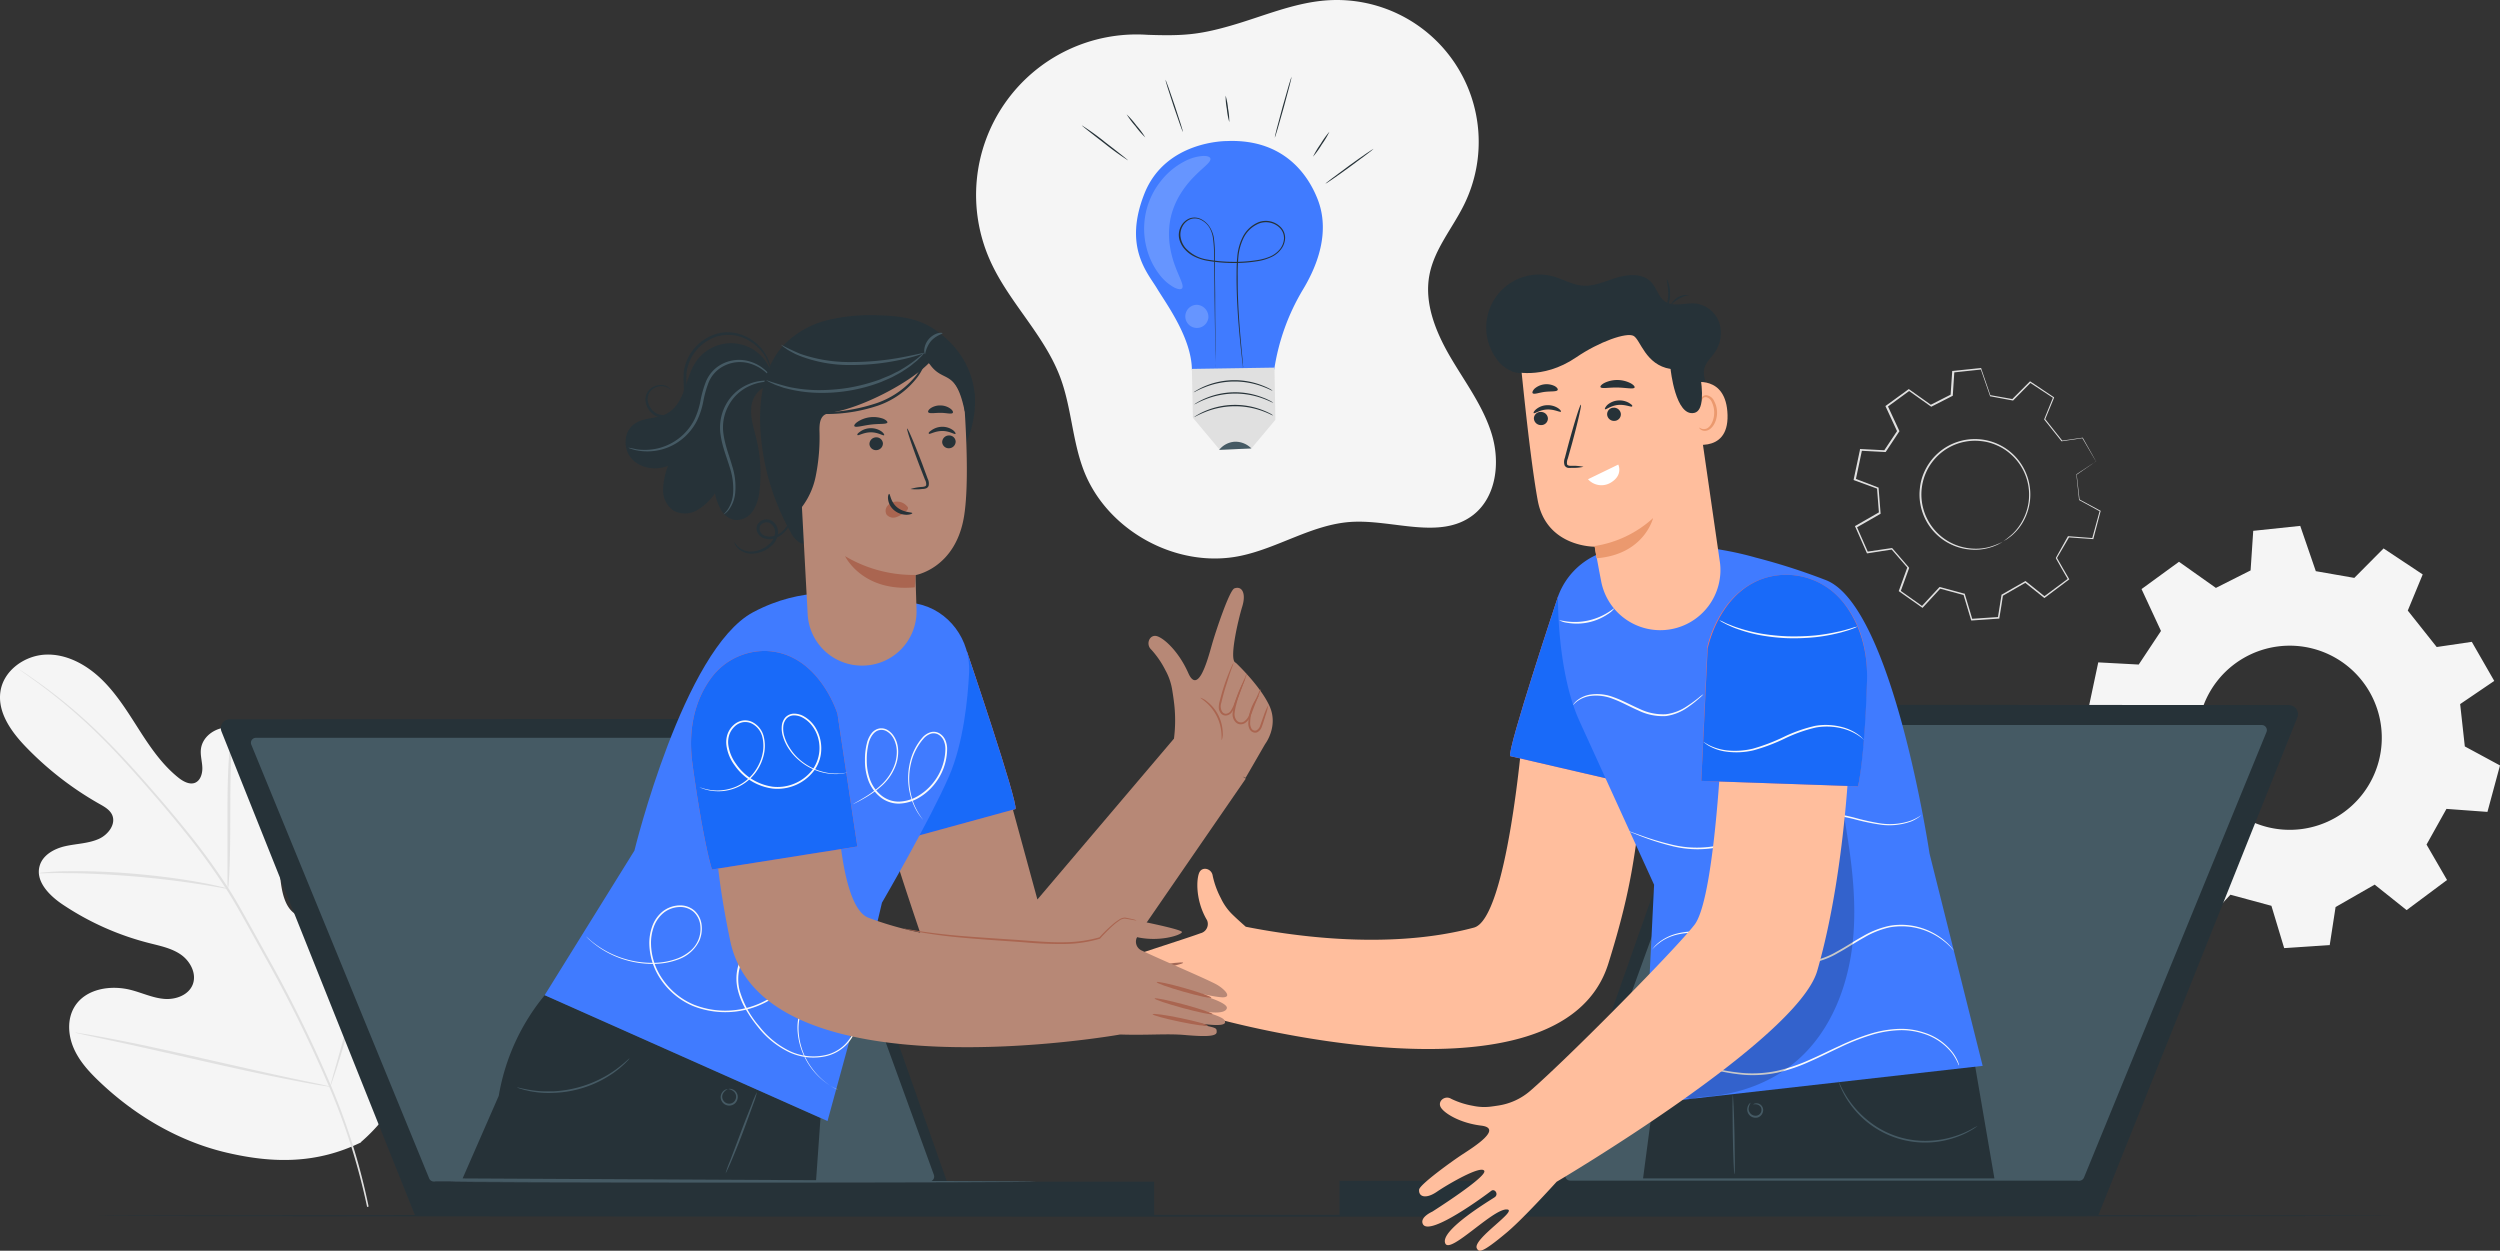 <svg id="Layer_1" data-name="Layer 1" xmlns="http://www.w3.org/2000/svg" viewBox="0 0 691.56 345.98"><rect x="0" y="0" width="691.56" height="345.98" fill="#333333" stroke="none"/><defs><style>.cls-1{fill:#f5f5f5;}.cls-2{fill:#e0e0e0;}.cls-3{fill:none;}.cls-4{fill:#263238;}.cls-5{fill:#455a64;}.cls-6{fill:#ffbe9d;}.cls-7{fill:#a36957;}.cls-8{fill:#ff725e;}.cls-9{fill:#196af9;}.cls-10{fill:#407bff;}.cls-11{fill:#fafafa;}.cls-12{opacity:0.2;}.cls-13{fill:#fff;}.cls-14{fill:#eb996e;}.cls-15{fill:#b78876;}.cls-16{fill:#aa6550;}</style></defs><title>discussing_two_peoples</title><g id="freepik--background-complete--inject-71"><path class="cls-1" d="M723,253.73l-6.21-10.81-9.71,1.43-8-10.08,4.13-10-10.83-7.19-8.09,8.15-10.65-1.86-4.31-12.53-13,1.37-.73,10.95L646,228l-10.21-7.23-10.36,7.55,5.38,11.59-6.16,9.29-11.19-.6-2.93,13.81,10.65,4.1.92,11.6-11,6.35,5.28,12,11.43-1.78,7.57,8.74-4,10.9,10.47,7.39,8.17-8.84,11.34,3.07,3.53,11.7,12.6-.85,1.62-10.51,10.81-6.2,8.84,7.05,11.18-8.33-5.67-9.8,5.51-9.87,11.34.83,3.47-12.85-9.73-5.26-1.29-11.71Zm-43.9,37.81a25.47,25.47,0,1,1,9.41-34.77A25.47,25.47,0,0,1,679.1,291.54Z" transform="translate(-33.03 -65.37)"/><path class="cls-1" d="M132.85,381.32c19.16-16.56,21.08-43.81,17.78-67.8-.55-4-.55-8.28-2.82-11.61s-7-5.27-10.41-3.21c-2.84,1.71-3.78,5.32-5.15,8.36a23.63,23.63,0,0,1-8.49,10c-2.43,1.59-5.51,2.73-8.18,1.6-3.66-1.56-4.56-6.3-5-10.3L108.47,286c-.39-4-.8-8.07-2.43-11.74s-4.75-6.9-8.66-7.57-8.38,2-8.78,6c-.17,1.67.34,3.32.4,5s-.52,3.59-2,4.21-3.26-.33-4.58-1.38c-4.54-3.61-7.87-8.52-11-13.42S65.19,257.18,61,253.16s-9.73-7-15.49-6.7S34,250.89,33.15,256.66s3,11.15,7.05,15.34a89.4,89.4,0,0,0,20.4,15.79c1.35.76,2.81,1.59,3.45,3,1.14,2.57-1.11,5.48-3.65,6.63-2.88,1.29-6.14,1.32-9.22,2s-6.31,2.41-7.18,5.47c-1.22,4.26,2.64,8.18,6.29,10.64a77,77,0,0,0,24,10.72c3,.77,6.24,1.4,8.82,3.22s4.38,5.26,3.24,8.22-4.72,4.25-7.86,4-6.06-1.64-9.11-2.44c-5.71-1.51-12.76-.4-15.79,4.71-2,3.36-1.74,7.72-.19,11.32s4.25,6.56,7.08,9.25c9.86,9.42,22,16.57,35.18,19.67s25.12,3.08,37.3-2.85" transform="translate(-33.03 -65.37)"/><path class="cls-2" d="M135,399.13a175.65,175.65,0,0,0-9.92-32.26,359.45,359.45,0,0,0-18.19-37.08l-5.27-9.47c-1.73-3.11-3.45-6.19-5.32-9.1a180.84,180.84,0,0,0-11.7-16.09c-4-4.94-7.92-9.49-11.64-13.71S65.67,273.34,62.29,270a144,144,0,0,0-17.16-14.8c-2.16-1.57-3.87-2.74-5-3.52-.56-.37-1-.66-1.34-.87a2.69,2.69,0,0,0-.46-.28,2.72,2.72,0,0,0,.42.34l1.3.93c1.14.82,2.82,2,5,3.64a152.37,152.37,0,0,1,17,14.9c3.35,3.39,6.88,7.27,10.58,11.49s7.62,8.79,11.57,13.73a183,183,0,0,1,11.62,16.06c1.85,2.89,3.56,5.95,5.3,9.06s3.48,6.28,5.26,9.47a368.68,368.68,0,0,1,18.2,37,179.28,179.28,0,0,1,10,32.1" transform="translate(-33.03 -65.37)"/><path class="cls-2" d="M96.08,311.22a7.91,7.91,0,0,0,.22-1.75c.1-1.12.18-2.76.26-4.78.15-4,.17-9.61.18-15.77s.1-11.72.32-15.74c.1-2,.2-3.64.28-4.77a7.32,7.32,0,0,0,0-1.75,8.43,8.43,0,0,0-.33,1.72c-.17,1.12-.35,2.75-.51,4.76-.36,4-.54,9.62-.54,15.78v20.54A8.64,8.64,0,0,0,96.08,311.22Z" transform="translate(-33.03 -65.37)"/><path class="cls-2" d="M43.72,306.91a10.33,10.33,0,0,0,2.08,0c1.33,0,3.25-.06,5.63,0,4.76,0,11.33.29,18.57.89s13.76,1.46,18.46,2.2c2.36.36,4.26.69,5.57.92a12.36,12.36,0,0,0,2,.29,9.93,9.93,0,0,0-2-.57c-1.3-.32-3.19-.74-5.54-1.16-4.7-.88-11.23-1.8-18.49-2.42a183.8,183.8,0,0,0-18.63-.68c-2.39,0-4.32.16-5.65.27A12.31,12.31,0,0,0,43.72,306.91Z" transform="translate(-33.03 -65.37)"/><path class="cls-2" d="M124.35,366a3.23,3.23,0,0,0,.29-.66c.18-.53.41-1.17.68-1.95.59-1.7,1.38-4.17,2.31-7.24,1.88-6.14,4.19-14.71,6.62-24.19s4.67-18.06,6.41-24.23c.86-3,1.56-5.47,2.08-7.3.23-.8.41-1.46.56-2a2.19,2.19,0,0,0,.14-.71,3.27,3.27,0,0,0-.28.67c-.19.53-.42,1.17-.69,1.95-.59,1.69-1.38,4.17-2.31,7.24-1.87,6.14-4.19,14.7-6.62,24.19s-4.67,18.06-6.41,24.23c-.85,3-1.56,5.47-2.08,7.3l-.55,2A2.82,2.82,0,0,0,124.35,366Z" transform="translate(-33.03 -65.37)"/><path class="cls-2" d="M53.82,351a2.18,2.18,0,0,0,.7.21l2.06.46,7.55,1.62c6.38,1.36,15.17,3.35,24.87,5.56s18.53,4.11,24.94,5.34c3.2.62,5.8,1.1,7.6,1.39l2.08.32a3,3,0,0,0,.73.06,3,3,0,0,0-.71-.21l-2-.46L114,363.71c-6.38-1.37-15.17-3.35-24.88-5.56S70.64,354,64.23,352.8c-3.2-.62-5.8-1.09-7.6-1.38l-2.08-.33A3,3,0,0,0,53.82,351Z" transform="translate(-33.03 -65.37)"/><path class="cls-3" d="M613,192.82l-3.69-6.42-5.78.85-4.77-6,2.46-6L594.79,171,590,175.86l-6.33-1.11-2.56-7.44-7.7.81-.44,6.51-5.73,2.92-6.07-4.3L555,177.73l3.2,6.9-3.66,5.52-6.66-.36L546.13,198l6.34,2.44.54,6.9-6.56,3.77,3.14,7.12,6.79-1.06,4.5,5.2-2.35,6.48,6.23,4.39,4.85-5.25,6.75,1.82,2.09,7,7.49-.51,1-6.25,6.42-3.68,5.26,4.19,6.65-5-3.36-5.86,3.27-5.86,6.74.49L614,206.7l-5.79-3.13-.77-7ZM586.9,215.3a15.14,15.14,0,1,1,5.59-20.67,15.15,15.15,0,0,1-5.59,20.67Z" transform="translate(-33.03 -65.37)"/><path class="cls-2" d="M586.91,215.3a25.86,25.86,0,0,0,2.9-2.32,14.39,14.39,0,0,0,2.61-3.45A14.93,14.93,0,0,0,589,190.8a13.86,13.86,0,0,0-3.64-2.26,14,14,0,0,0-4.31-1.15,14.83,14.83,0,0,0-15.26,8.76,15,15,0,0,0,13.37,21,14.2,14.2,0,0,0,4.3-.51,23.92,23.92,0,0,0,3.47-1.34,1,1,0,0,1-.2.14l-.64.35a6,6,0,0,1-1.06.5,10.05,10.05,0,0,1-1.51.54,14,14,0,0,1-4.36.61,15.26,15.26,0,0,1-14.91-12.62,14.57,14.57,0,0,1-.13-4.42,14.33,14.33,0,0,1,1.2-4.45,15.33,15.33,0,1,1,27.38,13.72,13.81,13.81,0,0,1-2.73,3.45,9.11,9.11,0,0,1-1.23,1,5.58,5.58,0,0,1-1,.66l-.62.37C587,215.27,586.92,215.31,586.91,215.3Z" transform="translate(-33.03 -65.37)"/><path class="cls-2" d="M613,192.82l-.34.25-1,.73-4.17,2.88v-.08c.22,1.89.49,4.23.8,7l-.06-.09,5.8,3.12h.09v.1c-.61,2.3-1.3,4.88-2,7.64v.13H612l-6.74-.48.16-.09L602,219.8v-.18c1,1.81,2.19,3.8,3.37,5.85l.09.15-.14.1-6.64,5-.12.09-.13-.1-5.26-4.19h.24l-6.42,3.7.11-.16c-.29,1.93-.62,4.07-1,6.25v.18H586l-7.49.52h-.19l-.06-.18-2.1-7,.17.17-6.74-1.82.25-.07L565,233.36l-.15.17-.18-.13L558.42,229l-.16-.12.07-.18c.74-2,1.54-4.25,2.35-6.48l.05.26-4.5-5.2.23.09-6.79,1.06h-.2l-.08-.19c-1-2.25-2.07-4.68-3.14-7.11l-.1-.22.21-.12.14-.08c2.15-1.23,4.3-2.46,6.42-3.69l-.13.25q-.27-3.48-.54-6.9l.17.22L546,198.24l-.2-.08V198c.59-2.77,1.17-5.5,1.74-8.21v-.21h.22l6.65.35-.22.12,3.67-5.52v.24c-1.09-2.34-2.15-4.63-3.2-6.9l-.08-.18.16-.11,6.16-4.48.14-.1.14.09,6.06,4.31H567l5.73-2.91-.12.19c.15-2.24.3-4.4.44-6.52v-.18h.18l7.69-.8h.17v.16l2.56,7.45-.15-.13,6.33,1.12h-.17l4.82-4.83.1-.1.12.07,6.43,4.29.1.07v.12c-.93,2.24-1.73,4.16-2.47,6v-.14l4.75,6h-.1l5.78-.82h0v.05l2.75,4.89.66,1.19c.15.26.21.38.21.38s-.09-.13-.25-.39-.39-.67-.7-1.18l-2.81-4.81h.08l-5.77.87h-.06v0l-4.79-6v-.14c.74-1.79,1.52-3.72,2.44-6l.06.18-6.45-4.25h.21c-1.5,1.53-3.07,3.12-4.8,4.86l-.06.07h-.1L583.62,175h-.11v-.11c-.83-2.38-1.68-4.85-2.58-7.45l.22.14-7.7.82.2-.2c-.14,2.12-.28,4.28-.43,6.52v.12l-.11.06-5.73,2.92-.13.06-.11-.08L561,173.44h.28l-6.15,4.49.08-.3,3.2,6.89.06.13-.08.11-3.66,5.53-.08.12h-.14l-6.66-.35.26-.2q-.86,4-1.73,8.21l-.16-.3,6.33,2.44.15.06v.16q.27,3.42.54,6.9v.16l-.15.09-6.42,3.68-.14.09.11-.33,3.13,7.11-.27-.15,6.79-1h.14l.1.1c1.55,1.79,3.08,3.57,4.5,5.2l.1.12v.14c-.82,2.23-1.62,4.44-2.36,6.47l-.09-.29,6.22,4.4h-.33l4.86-5.25.1-.11h.15l6.74,1.83h.13v.13c.72,2.42,1.44,4.8,2.09,7l-.24-.17,7.49-.5-.21.2c.34-2.18.67-4.32,1-6.25v-.11l.09-.05,6.43-3.68.12-.07.12.09,5.25,4.2h-.25l6.65-4.94v.25c-1.18-2-2.32-4-3.35-5.86l0-.09,0-.09,3.28-5.86.06-.09h.1l6.74.51-.16.11c.75-2.76,1.46-5.33,2.09-7.63l.06.15-5.77-3.15h0v-.06l-.74-7v-.05h0l4.19-2.78,1.08-.71Z" transform="translate(-33.03 -65.37)"/></g><g id="freepik--Floor--inject-71"><path class="cls-4" d="M695.4,401.67c0,.15-142.45.26-318.13.26s-318.16-.11-318.16-.26,142.42-.26,318.16-.26S695.4,401.53,695.4,401.67Z" transform="translate(-33.03 -65.37)"/></g><path class="cls-4" d="M668.51,263.89l-55,137.57H459L508.1,262a2.53,2.53,0,0,1,2.38-1.69l155.68.1a2.54,2.54,0,0,1,2.54,2.52A2.61,2.61,0,0,1,668.51,263.89Z" transform="translate(-33.03 -65.37)"/><path class="cls-5" d="M660,267.86,609.51,391.11a1.44,1.44,0,0,1-1.34.89H467.48a1.41,1.41,0,0,1-1.36-1.88l44.77-123.25a1.44,1.44,0,0,1,1.35-.94H658.7a1.41,1.41,0,0,1,1.4,1.42A1.45,1.45,0,0,1,660,267.86Z" transform="translate(-33.03 -65.37)"/><polygon class="cls-4" points="580.45 336.31 579.08 336.31 370.55 336.31 370.55 326.63 574.75 326.63 580.45 336.31"/><path class="cls-6" d="M454.11,269.23s-4.23,50.28-13.34,52.73c-24.8,6.66-53.17,1.73-63.13-.23-1.12-1-2.41-2.12-3.87-3.56a15.48,15.48,0,0,1-3-4.3,24,24,0,0,1-2.27-6.19c-.24-2-2.75-2.7-3.64-1.09s-1.26,7.76,2.08,13.36a2.64,2.64,0,0,1-1.42,3.45,3.1,3.1,0,0,1-.4.13c-4.21,1.56-19.05,6.17-21.45,7.3-2.13,1-4.19,2.82-1.95,3.19s14.5-1.4,14.5-1.4-16.11,2-15.71,4.32c.27,1.61,4.61,2.38,15.13,0,0,0-13.26,1.73-14.64,3.12-3.13,3.14,12.84,1.21,12.84,1.21-11.18,1.45-11.06.87-11.18,2.4-.09,1.15,2.44,1.61,8.58,1.68,5,.06,10.12,1.12,17.7,1.63h0s95.85,27.11,109-15.07c7.11-22.74,7.15-31.39,9.61-46.29" transform="translate(-33.03 -65.37)"/><path class="cls-7" d="M360.55,340.56c0,.28-3.37.87-7.62,1.31s-7.71.58-7.72.29,3.39-.87,7.62-1.31S360.51,340.28,360.55,340.56Z" transform="translate(-33.03 -65.37)"/><path class="cls-7" d="M360.45,336.21c0,.28-3.56,1.11-8,1.85s-8.16,1.12-8.21.85,3.55-1.11,8-1.86S360.4,335.93,360.45,336.21Z" transform="translate(-33.03 -65.37)"/><path class="cls-7" d="M360.31,331.69c.05.28-3.34,1.12-7.57,1.88s-7.71,1.15-7.76.88,3.34-1.13,7.57-1.89S360.26,331.41,360.31,331.69Z" transform="translate(-33.03 -65.37)"/><polygon class="cls-4" points="545.47 289.68 551.7 325.97 454.51 325.97 458.23 297.77 545.47 289.68"/><path class="cls-8" d="M464,230.41s-14.13,42.43-13.22,44.12l31.09,7.21Z" transform="translate(-33.03 -65.37)"/><path class="cls-9" d="M464,230.41s-14.13,42.43-13.22,44.12l31.09,7.21Z" transform="translate(-33.03 -65.37)"/><path class="cls-10" d="M490.59,310.11l-3,60.73,93.89-10.63-14.69-58.7s-10.1-68.06-28.51-75.6a173.49,173.49,0,0,0-19.53-6.29,90,90,0,0,0-36.1-2.68l-1.89.25A20.14,20.14,0,0,0,464,230.41s-.33,20.9,6.09,34.74Z" transform="translate(-33.03 -65.37)"/><path class="cls-5" d="M512.82,390.19c-.14,0-.35-4.93-.46-11s-.09-11,0-11,.36,4.94.47,11S513,390.19,512.82,390.19Z" transform="translate(-33.03 -65.37)"/><path class="cls-5" d="M518,370.91a.8.8,0,0,1,.41-.27,1.85,1.85,0,0,1,2.28,1.28,1.76,1.76,0,0,1,.07.56,2.18,2.18,0,0,1-1.45,2,2.34,2.34,0,0,1-2.36-.66,2.27,2.27,0,0,1-.57-1.9c.21-1.16.92-1.55.93-1.49a4,4,0,0,0-.56,1.53A1.91,1.91,0,0,0,518.5,374a1.61,1.61,0,0,0,1.79-1.55,1.46,1.46,0,0,0-.73-1.36A2.12,2.12,0,0,0,518,370.91Z" transform="translate(-33.03 -65.37)"/><path class="cls-5" d="M580.05,376.85a1.82,1.82,0,0,1-.38.29,12.29,12.29,0,0,1-1.13.75A23.71,23.71,0,0,1,574,380a25.52,25.52,0,0,1-29.35-9.47,23.52,23.52,0,0,1-2.44-4.35c-.25-.54-.38-1-.49-1.27a1,1,0,0,1-.12-.46s.29.59.79,1.64a27.11,27.11,0,0,0,7.64,9.46,25,25,0,0,0,16.67,5.38,26.31,26.31,0,0,0,7.19-1.28,26,26,0,0,0,4.54-1.94A13.93,13.93,0,0,1,580.05,376.85Z" transform="translate(-33.03 -65.37)"/><path class="cls-11" d="M504.24,257.4a8.87,8.87,0,0,1-1.12,1.09,30.53,30.53,0,0,1-3.35,2.63,13.59,13.59,0,0,1-5.9,2.33,15.36,15.36,0,0,1-7.6-1.53c-2.53-1.11-4.8-2.4-7-3.2a12.62,12.62,0,0,0-6.08-.86,8.14,8.14,0,0,0-3.85,1.49c-.78.6-1.11,1.06-1.15,1a1.24,1.24,0,0,1,.22-.34,5.37,5.37,0,0,1,.81-.84,7.81,7.81,0,0,1,3.92-1.69,12.73,12.73,0,0,1,6.29.77c2.27.79,4.56,2.08,7.05,3.17a15.07,15.07,0,0,0,7.35,1.53,13.25,13.25,0,0,0,5.75-2.16,37.66,37.66,0,0,0,3.42-2.48A10.13,10.13,0,0,1,504.24,257.4Z" transform="translate(-33.03 -65.37)"/><path class="cls-11" d="M479.61,233.65a6.5,6.5,0,0,1-1.8,1.59,15.33,15.33,0,0,1-11.13,2.43,6.46,6.46,0,0,1-2.3-.7c0-.08.91.17,2.35.34a17.28,17.28,0,0,0,10.88-2.38C478.86,234.18,479.55,233.58,479.61,233.65Z" transform="translate(-33.03 -65.37)"/><path class="cls-11" d="M564.5,290.86a5.72,5.72,0,0,1-.65.55,11,11,0,0,1-2.15,1.2,17.73,17.73,0,0,1-8.93.81,57.38,57.38,0,0,1-6.1-1.26,49.14,49.14,0,0,0-7-1.35,24.87,24.87,0,0,0-7.74.56,50,50,0,0,0-8,2.66c-5.33,2.21-10.37,4.62-15.35,5.65a29.06,29.06,0,0,1-13.31-.34,69.49,69.49,0,0,1-8.57-2.75l-2.28-.91a5.34,5.34,0,0,1-.77-.35,4.47,4.47,0,0,1,.81.25l2.31.82a75.57,75.57,0,0,0,8.58,2.58,29.11,29.11,0,0,0,13.13.23c4.9-1,9.9-3.44,15.25-5.67a49.44,49.44,0,0,1,8.06-2.67,25,25,0,0,1,7.9-.54,49,49,0,0,1,7,1.41q3,.81,6,1.32a17.81,17.81,0,0,0,8.81-.64A14,14,0,0,0,564.5,290.86Z" transform="translate(-33.03 -65.37)"/><path class="cls-11" d="M490.09,328s0-.07.13-.19l.43-.55a10.73,10.73,0,0,1,2-1.74,13.52,13.52,0,0,1,3.81-1.78,18.13,18.13,0,0,1,5.53-.68c4.18.06,8.89,1.79,13.83,4a79.82,79.82,0,0,0,7.89,3.12,23.81,23.81,0,0,0,8.9,1.25,21.06,21.06,0,0,0,8.5-2.82c2.59-1.4,4.95-3,7.34-4.31a24.94,24.94,0,0,1,7.22-2.82,18.67,18.67,0,0,1,15.46,4.25,13.42,13.42,0,0,1,2.41,2.64.69.69,0,0,1-.17-.17c-.13-.13-.28-.3-.46-.5a8.4,8.4,0,0,0-.78-.8,11.88,11.88,0,0,0-1.13-1,19,19,0,0,0-8.65-4,18.76,18.76,0,0,0-6.6,0,24.25,24.25,0,0,0-7.06,2.81c-2.37,1.31-4.72,2.92-7.33,4.34a21.54,21.54,0,0,1-8.71,2.89,24.41,24.41,0,0,1-9.09-1.28,77.53,77.53,0,0,1-7.93-3.17c-4.92-2.22-9.56-3.95-13.66-4.07a18.41,18.41,0,0,0-5.43.6,13.28,13.28,0,0,0-3.77,1.67A13.75,13.75,0,0,0,490.09,328Z" transform="translate(-33.03 -65.37)"/><path class="cls-11" d="M574.89,360.08a16.62,16.62,0,0,0-1.77-3.23,16.06,16.06,0,0,0-8.14-5.58,19.46,19.46,0,0,0-6.82-.91,30.53,30.53,0,0,0-7.81,1.41,61.66,61.66,0,0,0-8.2,3.26c-2.78,1.29-5.62,2.74-8.62,4.05a46.78,46.78,0,0,1-9,3.05,34.35,34.35,0,0,1-8.88.58A52,52,0,0,1,501,359.3c-4-1.51-7.14-3-9.31-4l-2.47-1.2-.64-.33-.21-.13a.75.75,0,0,1,.24.08l.65.28,2.52,1.12c2.18,1,5.34,2.37,9.35,3.84a52.18,52.18,0,0,0,14.53,3.27,33.7,33.7,0,0,0,8.74-.6,46.85,46.85,0,0,0,9-3c3-1.3,5.82-2.74,8.62-4a63.12,63.12,0,0,1,8.27-3.26,30.13,30.13,0,0,1,7.93-1.38,19.8,19.8,0,0,1,7,1,16,16,0,0,1,8.19,5.81,11.87,11.87,0,0,1,1.31,2.43c.09.28.17.5.23.68A.49.49,0,0,1,574.89,360.08Z" transform="translate(-33.03 -65.37)"/><g class="cls-12"><path d="M503.33,368.83c9.53-.38,19.07-3.56,26.36-9.71,10-8.42,14.91-21.64,16-34.66s-1.23-26-3.54-38.9a176.24,176.24,0,0,0-21.57,40.5c-3.54,9.44-6.65,19.75-14.49,26.08-2.8,2.26-6.14,3.95-8.33,6.8s-2.66,7.55.25,9.67l2.58.84" transform="translate(-33.03 -65.37)"/></g><path class="cls-6" d="M434.47,369.33a22.62,22.62,0,0,0,6,1.93,14.74,14.74,0,0,0,5,.22c.78-.1,1.51-.21,2.21-.32a17.49,17.49,0,0,0,8.69-4.07c10.83-9.41,40.15-39.15,45.38-45.88,6.3-8.09,8.07-61.57,8.07-61.57L545,265.4s-.63,38.54-9.28,68.53c-5.51,19.07-72,58.3-72.08,58.34-4.93,5.4-10.47,11.25-13.88,14.1-7.09,5.94-7.63,5.32-8.18,4.37-1.48-2.53,12.07-10.92,8.11-10.81s-15.38,12.19-16.82,9.48c-1.88-3.54,12.48-12.06,13.64-12.87s0-2.52-1-1.73c-1.45,1.13-17,12.66-18.86,9.21-1-1.92,2.57-3.47,2.57-3.47s15.33-9.71,14.39-11.31-10.14,3.77-13.12,5.81-5.08,1.44-4.9-.6c.13-1.39,9.08-7.86,12.07-9.81s11.26-7.15,5.09-7.9-10.62-3.67-11.28-5.29S432.82,368.31,434.47,369.33Z" transform="translate(-33.03 -65.37)"/><path class="cls-8" d="M523.07,224.79a20.16,20.16,0,0,1,18.49,5.69c4.1,4.27,8.22,11.42,7.87,22.75-.69,22.11-2.43,29.65-2.43,29.65l-43.35-1.5,1.7-37.15S508.7,227.82,523.07,224.79Z" transform="translate(-33.03 -65.37)"/><path class="cls-9" d="M523.07,224.79a20.16,20.16,0,0,1,18.49,5.69c4.1,4.27,8.28,12,7.93,23.31-.68,22.11-2.49,29.09-2.49,29.09l-43.35-1.5,1.76-36.58S508.7,227.82,523.07,224.79Z" transform="translate(-33.03 -65.37)"/><path class="cls-11" d="M548.64,270c0,.05-.5-.44-1.46-1.12a14.36,14.36,0,0,0-4.55-2,17.52,17.52,0,0,0-7.35-.25,41.25,41.25,0,0,0-8.57,3.05,51,51,0,0,1-8.63,3.25,20.68,20.68,0,0,1-7.52.36,13.32,13.32,0,0,1-4.82-1.6,8.91,8.91,0,0,1-1.14-.79,2.17,2.17,0,0,1-.36-.32c0-.05.54.38,1.59.93a14.82,14.82,0,0,0,4.78,1.42,21,21,0,0,0,7.36-.47,53,53,0,0,0,8.53-3.26,40.67,40.67,0,0,1,8.7-3.05,17.52,17.52,0,0,1,7.52.38,13.46,13.46,0,0,1,4.57,2.21,8,8,0,0,1,1,.93A2.2,2.2,0,0,1,548.64,270Z" transform="translate(-33.03 -65.37)"/><path class="cls-11" d="M546.87,238.7a9.45,9.45,0,0,1-1.43.61,16.67,16.67,0,0,1-1.72.59c-.72.21-1.45.45-2.32.64a47.86,47.86,0,0,1-6.18,1.09,59.78,59.78,0,0,1-7.69.28,54.43,54.43,0,0,1-7.64-.84,40.77,40.77,0,0,1-6.06-1.64,20.53,20.53,0,0,1-2.24-.9,14.6,14.6,0,0,1-1.64-.8,7.45,7.45,0,0,1-1.33-.8,10.52,10.52,0,0,1,1.42.62,14.28,14.28,0,0,0,1.66.71,22.39,22.39,0,0,0,2.25.82,44.3,44.3,0,0,0,6,1.52,58.16,58.16,0,0,0,7.57.79,64.6,64.6,0,0,0,7.62-.24,53.42,53.42,0,0,0,6.14-1c.88-.17,1.65-.37,2.33-.56s1.27-.34,1.74-.5A7.89,7.89,0,0,1,546.87,238.7Z" transform="translate(-33.03 -65.37)"/><path class="cls-4" d="M500.2,176.68a3,3,0,0,0,4.65,2.81c1.78-1.28,1.6-4,.89-6s-1.79-4.22-1.21-6.33c.45-1.61,1.78-2.8,2.75-4.16a9.45,9.45,0,0,0,1.35-8.32,8,8,0,0,0-6.36-5.32c-2.95-.34-6.31,1.07-8.73-.65-1.76-1.24-2.24-3.66-3.7-5.25-2.26-2.46-6.21-2.29-9.42-1.33s-6.37,2.54-9.71,2.24c-2.78-.24-5.28-1.77-8-2.53A14.65,14.65,0,0,0,447,164.63a9.35,9.35,0,0,0,5.19,3.74" transform="translate(-33.03 -65.37)"/><path class="cls-6" d="M495.3,239.42h0a16.64,16.64,0,0,1-19.36-13.32c-1-5.15-1.76-9.5-1.76-9.5s-13.39.2-15.78-12.82-5.06-41.62-5.06-41.62l-.17-1.73c14-9.07,32-8.42,46.76-.61l.44,2.69,8.47,58.68A16.64,16.64,0,0,1,495.3,239.42Z" transform="translate(-33.03 -65.37)"/><path class="cls-13" d="M480.68,193.88l-8.37,4.06a5,5,0,0,0,6.19,1C482.16,196.82,480.68,193.88,480.68,193.88Z" transform="translate(-33.03 -65.37)"/><path class="cls-14" d="M474.12,216.42a30.91,30.91,0,0,0,16.19-7.73s-2.42,10.07-15.64,11.11Z" transform="translate(-33.03 -65.37)"/><path class="cls-6" d="M501,171.29c.27-.14,9.6-2.38,9.91,8.88s-11.17,7.85-11.2,7.53S501,171.29,501,171.29Z" transform="translate(-33.03 -65.37)"/><path class="cls-14" d="M503.09,183.65c.05,0,.2.13.54.28a2,2,0,0,0,1.47,0c1.17-.47,2.12-2.39,2.12-4.42a6.61,6.61,0,0,0-.62-2.8,2.29,2.29,0,0,0-1.52-1.46,1,1,0,0,0-1.14.57c-.15.32-.07.54-.13.56s-.25-.18-.17-.65a1.31,1.31,0,0,1,.43-.72,1.48,1.48,0,0,1,1.07-.31,2.76,2.76,0,0,1,2.1,1.69,6.64,6.64,0,0,1,.77,3.12c0,2.27-1.12,4.43-2.73,4.94a2.05,2.05,0,0,1-1.8-.25C503.12,183.92,503.05,183.67,503.09,183.65Z" transform="translate(-33.03 -65.37)"/><path class="cls-4" d="M451.08,168s8.43,2.74,18-3.8c6.29-4.3,13.94-7,15.86-5.9s3.24,8,10.21,9.14c0,0,1.35,13.34,6.58,12.14s-.89-21.3-.89-21.3l-13.31-7.08-14.5-.73-15.35,3.87-8.12,6.58Z" transform="translate(-33.03 -65.37)"/><path class="cls-4" d="M500.28,147a9.06,9.06,0,0,0-5.15,2.9A4.83,4.83,0,0,1,500.28,147Z" transform="translate(-33.03 -65.37)"/><path class="cls-4" d="M494.12,142.57a8.76,8.76,0,0,1,.9,4.12,8.3,8.3,0,0,1-.5,3,2.56,2.56,0,0,1-.61,1.09,21.38,21.38,0,0,0,.59-4.06C494.46,144.44,494,142.61,494.12,142.57Z" transform="translate(-33.03 -65.37)"/><path class="cls-4" d="M457.34,181.12a1.93,1.93,0,0,0,2,1.84,1.84,1.84,0,0,0,1.88-1.8v0a1.9,1.9,0,0,0-1.94-1.83,1.83,1.83,0,0,0-1.94,1.72Z" transform="translate(-33.03 -65.37)"/><path class="cls-4" d="M457.29,179.65c.25.24,1.64-.91,3.7-1s3.62.86,3.83.59c.1-.11-.16-.55-.84-1a5.3,5.3,0,0,0-3.08-.78,5,5,0,0,0-2.93,1.11C457.36,179.08,457.17,179.54,457.29,179.65Z" transform="translate(-33.03 -65.37)"/><path class="cls-4" d="M477.6,180.06a1.91,1.91,0,0,0,2,1.74,1.83,1.83,0,0,0,1.8-1.86v-.05a1.91,1.91,0,0,0-2-1.74,1.81,1.81,0,0,0-1.8,1.84Z" transform="translate(-33.03 -65.37)"/><path class="cls-4" d="M477,178.57c.26.22,1.6-1,3.65-1.18s3.66.68,3.86.41-.19-.55-.89-1a5.3,5.3,0,0,0-3.12-.64,5.12,5.12,0,0,0-2.87,1.25C477.08,178,476.9,178.47,477,178.57Z" transform="translate(-33.03 -65.37)"/><path class="cls-4" d="M471.07,194.5a13.75,13.75,0,0,0-3.39-.27c-.53,0-1-.06-1.16-.41a2.8,2.8,0,0,1,.2-1.59c.37-1.31.76-2.69,1.16-4.14,1.6-5.88,2.7-10.7,2.46-10.77S468.62,182,467,187.87c-.38,1.45-.75,2.83-1.09,4.16a3,3,0,0,0-.07,2.08,1.36,1.36,0,0,0,.93.68,3.39,3.39,0,0,0,.9,0A13.41,13.41,0,0,0,471.07,194.5Z" transform="translate(-33.03 -65.37)"/><path class="cls-4" d="M475.76,172.44c.26.54,2.28.08,4.71.13s4.45.53,4.72,0c.12-.25-.27-.74-1.11-1.2a8.16,8.16,0,0,0-7.18-.1C476.05,171.71,475.65,172.19,475.76,172.44Z" transform="translate(-33.03 -65.37)"/><path class="cls-4" d="M457,174.14c.41.43,1.77-.19,3.47-.38s3.17,0,3.45-.51c.12-.25-.15-.7-.82-1.08a5.1,5.1,0,0,0-5.58.72C457,173.43,456.83,173.93,457,174.14Z" transform="translate(-33.03 -65.37)"/><path class="cls-4" d="M94.29,267.69l53.59,134H298.3l-47.79-135.8a2.45,2.45,0,0,0-2.32-1.65l-151.62.1a2.46,2.46,0,0,0-2.45,2.47A2.64,2.64,0,0,0,94.29,267.69Z" transform="translate(-33.03 -65.37)"/><path class="cls-5" d="M102.54,271.35l49.21,120a1.41,1.41,0,0,0,1.3.86h137a1.38,1.38,0,0,0,1.4-1.36,1.5,1.5,0,0,0-.08-.47l-43.6-120a1.41,1.41,0,0,0-1.32-.91H103.84a1.37,1.37,0,0,0-1.4,1.34A1.4,1.4,0,0,0,102.54,271.35Z" transform="translate(-33.03 -65.37)"/><polygon class="cls-4" points="114.85 336.31 116.19 336.31 319.27 336.31 319.27 326.88 120.41 326.88 114.85 336.31"/><path class="cls-15" d="M383,271.18s3.75-4.87,1.22-10.48-9.34-12-9.34-12c-2-.51.64-11.81,1.79-15.56s-.14-5.78-2.19-5c-1.39.56-5.18,11.93-6.23,15.65-.57,2-1.64,6-2.94,8.22-1.08,1.81-2.32,2.38-3.57-.46-2.75-6.26-7.17-10.06-9-10.27s-2.79,2.39-1.22,3.81a25.32,25.32,0,0,1,3.89,5.68,16.61,16.61,0,0,1,1.84,5.21c.27,1.58.46,3,.61,4.26a40.37,40.37,0,0,1-.08,9.45L320,314.19l-8.22-30.13-.76-2.32L278.6,293.8c-1,.25,7,23.85,12,38.51a26.63,26.63,0,0,0,15.09,16h0a26.61,26.61,0,0,0,31.62-9l40.33-58.55-.87-.59.82.37Z" transform="translate(-33.03 -65.37)"/><path class="cls-16" d="M377.94,251.61a4.63,4.63,0,0,1-.32,1.1l-1.07,2.93L374.92,260a8.62,8.62,0,0,1-1.23,2.51,2.34,2.34,0,0,1-1.39.79,1.7,1.7,0,0,1-1.55-.62,2.55,2.55,0,0,1-.58-1.52,5.8,5.8,0,0,1,.17-1.5c.23-.93.47-1.81.71-2.65.49-1.68,1-3.16,1.47-4.39s.89-2.22,1.2-2.89a4.2,4.2,0,0,1,.54-1,6,6,0,0,1-.35,1.09c-.25.69-.62,1.69-1,2.93s-.9,2.73-1.36,4.4c-.23.84-.46,1.72-.67,2.63a2.86,2.86,0,0,0,.31,2.57,1.19,1.19,0,0,0,1.08.45,1.84,1.84,0,0,0,1.08-.61,8.36,8.36,0,0,0,1.16-2.36l1.74-4.28,1.22-2.87A6,6,0,0,1,377.94,251.61Z" transform="translate(-33.03 -65.37)"/><path class="cls-16" d="M381.76,256a3.46,3.46,0,0,1-.28,1c-.21.61-.54,1.48-1,2.56s-.9,2.36-1.48,3.78a4.2,4.2,0,0,1-1.5,2,2.27,2.27,0,0,1-1.34.4,2,2,0,0,1-1.33-.6,3.14,3.14,0,0,1-.82-2.58,13,13,0,0,1,.49-2.39,30.76,30.76,0,0,1,1.34-3.85c.45-1.06.87-1.9,1.17-2.48a3.59,3.59,0,0,1,.52-.86c.08,0-.53,1.33-1.35,3.48A37.21,37.21,0,0,0,375,260.3a13.74,13.74,0,0,0-.44,2.3,2.69,2.69,0,0,0,.67,2.17,1.57,1.57,0,0,0,2,.14,3.75,3.75,0,0,0,1.33-1.76l1.58-3.73c.45-1.06.83-1.91,1.1-2.5A3.78,3.78,0,0,1,381.76,256Z" transform="translate(-33.03 -65.37)"/><path class="cls-16" d="M383.86,260.45a15.56,15.56,0,0,1-.76,2.85c-.27.88-.57,1.9-1,3.05a2.7,2.7,0,0,1-1.27,1.58,1.49,1.49,0,0,1-1.17,0,1.89,1.89,0,0,1-.9-.75,3.51,3.51,0,0,1-.4-2.11,12.25,12.25,0,0,1,1.31-5,10.93,10.93,0,0,1,1.17-1.83c.32-.4.53-.6.56-.58a22.84,22.84,0,0,0-1.4,2.57,14.29,14.29,0,0,0-.93,3,12.49,12.49,0,0,0-.2,1.83,3.24,3.24,0,0,0,.33,1.81,1.13,1.13,0,0,0,1.42.52,2.21,2.21,0,0,0,1-1.28c.38-1.09.74-2.09,1.07-3A17,17,0,0,1,383.86,260.45Z" transform="translate(-33.03 -65.37)"/><path class="cls-16" d="M371,270.1c-.09,0,0-.79-.1-2a12.58,12.58,0,0,0-4.25-8.44c-.94-.82-1.62-1.21-1.58-1.28a4.81,4.81,0,0,1,1.81,1,11.31,11.31,0,0,1,4.39,8.7A5,5,0,0,1,371,270.1Z" transform="translate(-33.03 -65.37)"/><path class="cls-4" d="M161,391.35l97.78.5L260,374.6l-76.28-33.94A59.18,59.18,0,0,0,171,368.49l-10,22.86" transform="translate(-33.03 -65.37)"/><path class="cls-5" d="M207.17,358.15a6.43,6.43,0,0,1-.88,1,14.55,14.55,0,0,1-1.14,1.08,18.38,18.38,0,0,1-1.6,1.32,19.53,19.53,0,0,1-2.07,1.43,27,27,0,0,1-2.51,1.43,30.66,30.66,0,0,1-12.76,3.27,27.86,27.86,0,0,1-2.89,0,23.27,23.27,0,0,1-2.5-.26,17.22,17.22,0,0,1-2-.39,11.33,11.33,0,0,1-1.52-.4,5.66,5.66,0,0,1-1.25-.45c0-.11,1.83.5,4.86.88.75.08,1.58.18,2.47.19h2.85A32.53,32.53,0,0,0,198.76,364c.89-.46,1.74-.88,2.5-1.36s1.4-.88,2.07-1.37C205.8,359.47,207.09,358.07,207.17,358.15Z" transform="translate(-33.03 -65.37)"/><path class="cls-5" d="M233.76,389.9a27.86,27.86,0,0,1,1.18-3.32c.83-2.16,1.87-4.91,3-7.94s2.24-5.76,3.09-7.92a23.81,23.81,0,0,1,1.4-3.24,23.12,23.12,0,0,1-1.06,3.37c-.72,2-1.75,4.87-2.94,8s-2.32,5.89-3.18,7.89c-.43,1-.79,1.8-1.06,2.35A3.49,3.49,0,0,1,233.76,389.9Z" transform="translate(-33.03 -65.37)"/><path class="cls-5" d="M234.31,366.68a2.83,2.83,0,0,0-1.31,1.25,1.84,1.84,0,0,0,.09,1.79,1.9,1.9,0,0,0,3.51-.55,1.86,1.86,0,0,0-.46-1.73,2.93,2.93,0,0,0-1.62-.8,1,1,0,0,1,.53-.08,2.28,2.28,0,0,1,1.35.62,2.17,2.17,0,0,1,.66,2.11,2.35,2.35,0,0,1-4.38.68,2.19,2.19,0,0,1,0-2.21,2.21,2.21,0,0,1,1.09-1C234.1,366.63,234.3,366.65,234.31,366.68Z" transform="translate(-33.03 -65.37)"/><path class="cls-8" d="M300.44,245.39s14.3,42.06,13.49,43.78L285,297.1Z" transform="translate(-33.03 -65.37)"/><path class="cls-9" d="M300.44,245.39s14.3,42.06,13.49,43.78L285,297.1Z" transform="translate(-33.03 -65.37)"/><path class="cls-10" d="M277,315.08l-9.13,38.73-5.93,21.67-78.25-34.82,24.84-40s13.6-55.63,32.79-65.91c14-7.48,25.8-4.88,27.57-4.88l16.67,2.31c.37,0,.73.11,1.09.18,8.89,1.75,14.92,10.06,14.46,19.1-.36,7.24-1.57,19.49-5.56,28.65C290.2,292.42,277,315.08,277,315.08Z" transform="translate(-33.03 -65.37)"/><path class="cls-11" d="M264.84,366.79l-.57-.26a14.07,14.07,0,0,1-1.62-.88,19.42,19.42,0,0,1-9-15.18,14,14,0,0,1,1.33-6.86,10.08,10.08,0,0,1,2.28-3.1,7.27,7.27,0,0,1,3.64-1.79,8.55,8.55,0,0,1,9.37,7.65v0a9.53,9.53,0,0,1-.86,4.73,11.52,11.52,0,0,1-7.54,6.35,15.77,15.77,0,0,1-10.5-1,24.32,24.32,0,0,1-8.68-7,36.94,36.94,0,0,1-3.3-4.75,20.13,20.13,0,0,1-2.26-5.47,13.08,13.08,0,0,1-.07-6,9.74,9.74,0,0,1,3.13-5.27,8,8,0,0,1,6-1.74,6.5,6.5,0,0,1,3,1.13,6.34,6.34,0,0,1,2,2.5,8.5,8.5,0,0,1,.11,6.29,11.26,11.26,0,0,1-3.83,4.9,24.21,24.21,0,0,1-22.8,2.59,20.35,20.35,0,0,1-8.63-7,18.25,18.25,0,0,1-3.39-10,13.66,13.66,0,0,1,.82-5.07,9.28,9.28,0,0,1,2.87-4.06,7.91,7.91,0,0,1,4.5-1.67,6,6,0,0,1,4.37,1.51,6.36,6.36,0,0,1,1.92,4,8.44,8.44,0,0,1-.62,4.21,10.16,10.16,0,0,1-5.77,5.19,19.49,19.49,0,0,1-6.88,1.26,26.29,26.29,0,0,1-10.92-2.22,25.41,25.41,0,0,1-6-3.7c-.63-.52-1.08-.94-1.37-1.23l-.44-.45s.17.13.48.41.76.69,1.39,1.19a26.39,26.39,0,0,0,16.87,5.71,19.08,19.08,0,0,0,6.76-1.28,12.18,12.18,0,0,0,3.22-1.91,8,8,0,0,0,2.91-7.11,6,6,0,0,0-1.81-3.75,5.63,5.63,0,0,0-4.08-1.38,7.44,7.44,0,0,0-4.26,1.59,9,9,0,0,0-2.72,3.88,13.18,13.18,0,0,0-.77,4.9,17.75,17.75,0,0,0,3.32,9.76,19.8,19.8,0,0,0,8.44,6.84,23.65,23.65,0,0,0,22.28-2.54,10.78,10.78,0,0,0,3.66-4.67,7.94,7.94,0,0,0-.1-5.89,5.72,5.72,0,0,0-1.86-2.3,6.06,6.06,0,0,0-2.76-1,7.53,7.53,0,0,0-5.55,1.63,9.23,9.23,0,0,0-3,5,12.59,12.59,0,0,0,.06,5.79,26.31,26.31,0,0,0,5.46,10,23.94,23.94,0,0,0,8.49,6.88,15.34,15.34,0,0,0,10.18,1,11,11,0,0,0,7.26-6.09,8.87,8.87,0,0,0,.84-4.51,8.15,8.15,0,0,0-8.88-7.35h0a7,7,0,0,0-3.47,1.69,9.92,9.92,0,0,0-2.22,3,13.89,13.89,0,0,0-1.33,6.69,19,19,0,0,0,3.72,10.3,19.38,19.38,0,0,0,5.07,4.82c.51.33,1,.63,1.58.91Z" transform="translate(-33.03 -65.37)"/><path class="cls-11" d="M288.32,292.08s-.07-.07-.19-.22l-.53-.66a16.18,16.18,0,0,1-1.67-2.8,18.86,18.86,0,0,1-1.26-11.78,15.89,15.89,0,0,1,3.69-7.41,5.12,5.12,0,0,1,2-1.26,3.1,3.1,0,0,1,2.44.23,4.06,4.06,0,0,1,1.7,1.85,6.17,6.17,0,0,1,.53,2.5,15.71,15.71,0,0,1-3.55,9.82,15.53,15.53,0,0,1-4.23,3.68,11.42,11.42,0,0,1-5.54,1.64,8.11,8.11,0,0,1-5.4-2,10.68,10.68,0,0,1-3.16-4.64,15.64,15.64,0,0,1-.85-5.34,18.16,18.16,0,0,1,.64-5.14,7.13,7.13,0,0,1,1.14-2.27,3.58,3.58,0,0,1,2.1-1.38,3.39,3.39,0,0,1,2.41.43,5.48,5.48,0,0,1,1.68,1.64,7,7,0,0,1,.91,2,8.5,8.5,0,0,1,.31,2.13,10.83,10.83,0,0,1-.66,3.95A14.16,14.16,0,0,1,277,282.7a26.44,26.44,0,0,1-4.15,3.06c-1.22.73-2.19,1.24-2.85,1.58l-.75.38a1.31,1.31,0,0,1-.27.12l.24-.16.73-.43c.64-.37,1.6-.91,2.79-1.66a26.64,26.64,0,0,0,4.06-3.11,14.07,14.07,0,0,0,3.69-5.55,10.59,10.59,0,0,0,.61-3.82,7.53,7.53,0,0,0-.32-2,6.5,6.5,0,0,0-.86-1.92,4.7,4.7,0,0,0-1.55-1.49,2.86,2.86,0,0,0-2.08-.37c-1.48.3-2.42,1.82-2.89,3.34a18.31,18.31,0,0,0-.6,5,15.39,15.39,0,0,0,.84,5.17,10.23,10.23,0,0,0,3,4.41,7.61,7.61,0,0,0,5.07,1.87,11.08,11.08,0,0,0,5.28-1.57,15.16,15.16,0,0,0,4.1-3.55,15.36,15.36,0,0,0,3.46-9.49,5.76,5.76,0,0,0-.48-2.31,3.67,3.67,0,0,0-1.49-1.65,2.72,2.72,0,0,0-2.09-.21,4.63,4.63,0,0,0-1.8,1.15A15.82,15.82,0,0,0,285,276.7a18.48,18.48,0,0,0-.28,6.71,19.06,19.06,0,0,0,1.36,4.91,20.46,20.46,0,0,0,1.57,2.82l.49.69C288.28,292,288.33,292.07,288.32,292.08Z" transform="translate(-33.03 -65.37)"/><path class="cls-15" d="M264.37,280.31s0,35.56,8.9,38.93c24.21,9.16,53.17,7.05,63.36,6.09,1.22-.85,2.63-1.89,4.23-3.19l3.37-2.81s16,3.05,15.76,3.89-6.24,2.78-12.42,1.39a2.67,2.67,0,0,0,1.1,3.61,2.59,2.59,0,0,0,.38.17c4.07,2,18.49,8.09,20.78,9.47,2,1.23,3.92,3.25,1.64,3.39s-14.41-2.85-14.41-2.85,16,3.6,15.34,5.9c-.44,1.59-4.87,1.93-15.19-1.5,0,0,13.13,3.06,14.38,4.6,2.83,3.46-13-.08-13-.08,11.07,2.58,11,2,11,3.53,0,1.16-2.61,1.37-8.77.83-5-.44-10.27.11-17.93-.14h0S244,369.15,235,325.52c-4.86-23.53-4-32.21-5-47.41" transform="translate(-33.03 -65.37)"/><path class="cls-16" d="M351.88,345.93c-.07.27,3.3,1.2,7.52,2.08s7.67,1.34,7.72,1.06-3.32-1.21-7.51-2.08S352,345.65,351.88,345.93Z" transform="translate(-33.03 -65.37)"/><path class="cls-16" d="M352.42,341.57c-.07.28,3.46,1.47,7.88,2.67s8.08,1.94,8.15,1.66-3.45-1.47-7.88-2.66S352.5,341.3,352.42,341.57Z" transform="translate(-33.03 -65.37)"/><path class="cls-16" d="M353,337.05c-.08.28,3.24,1.46,7.41,2.65s7.62,1.93,7.7,1.65-3.24-1.46-7.41-2.65S353.09,336.78,353,337.05Z" transform="translate(-33.03 -65.37)"/><path class="cls-8" d="M246.13,245.52a18.35,18.35,0,0,0-16.61,7.73c-3.36,4.7-6.45,12.26-4.93,23.47,3,21.88,5.39,29.18,5.39,29.18l40.21-6.37-5.5-36.7S259.84,246.9,246.13,245.52Z" transform="translate(-33.03 -65.37)"/><path class="cls-9" d="M246.13,245.52a18.35,18.35,0,0,0-16.61,7.73c-3.36,4.7-6.45,12.26-4.93,23.47,3,21.88,5.39,29.18,5.39,29.18l40.21-6.37-5.5-36.7S259.84,246.9,246.13,245.52Z" transform="translate(-33.03 -65.37)"/><path class="cls-16" d="M347.44,320a4.94,4.94,0,0,1-.86-.11c-.56-.09-1.4-.26-2.45-.41a2.89,2.89,0,0,0-1.56.62,14.64,14.64,0,0,0-1.65,1.29,46,46,0,0,0-3.61,3.65h0a36.15,36.15,0,0,1-9.58,1.46,109.19,109.19,0,0,1-11.44-.47c-9.22-.65-17.6-1.16-23.62-2-3-.4-5.43-.82-7.09-1.17-.84-.16-1.47-.33-1.91-.43a3.58,3.58,0,0,1-.66-.19,2.59,2.59,0,0,1,.68.09l1.92.33c1.67.29,4.1.65,7.11,1,6,.74,14.37,1.2,23.61,1.85,4,.31,7.85.59,11.39.5a37,37,0,0,0,9.47-1.36l-.09.06a42.15,42.15,0,0,1,3.7-3.62,13.46,13.46,0,0,1,1.72-1.28,3,3,0,0,1,1.73-.62c1.08.2,1.88.4,2.44.52A4,4,0,0,1,347.44,320Z" transform="translate(-33.03 -65.37)"/><path class="cls-11" d="M267.43,279.05a1.58,1.58,0,0,1-.31.09l-.93.2-1.53.15a14.9,14.9,0,0,1-2.11-.09,15.67,15.67,0,0,1-8.49-3.71,14.06,14.06,0,0,1-2.71-3,12.5,12.5,0,0,1-1.87-4.06,7.44,7.44,0,0,1-.19-2.4,4.19,4.19,0,0,1,.94-2.36,3.39,3.39,0,0,1,2.4-1.09,5.52,5.52,0,0,1,2.61.65,9.15,9.15,0,0,1,3.81,4,11,11,0,0,1,1.14,5.67,10.15,10.15,0,0,1-2.11,5.64,12.74,12.74,0,0,1-11.31,4.77A15.26,15.26,0,0,1,236.19,277a11.68,11.68,0,0,1-2.23-5.6,6.94,6.94,0,0,1,.34-3,6.15,6.15,0,0,1,1.62-2.43,4.85,4.85,0,0,1,2.55-1.28,4.41,4.41,0,0,1,2.74.45,6.16,6.16,0,0,1,3.12,4.12,10.73,10.73,0,0,1,0,4.85,13.48,13.48,0,0,1-1.71,4.13,12.74,12.74,0,0,1-11.39,6,12.56,12.56,0,0,1-3.59-.65,7.06,7.06,0,0,1-1.17-.49s.41.16,1.21.39a13.3,13.3,0,0,0,9.08-.57,12.54,12.54,0,0,0,5.54-4.9,12.85,12.85,0,0,0,1.64-4,10.47,10.47,0,0,0,0-4.66,5.7,5.7,0,0,0-2.9-3.81,4.07,4.07,0,0,0-2.47-.4,4.38,4.38,0,0,0-2.3,1.17,5.82,5.82,0,0,0-1.48,2.24,6.57,6.57,0,0,0-.31,2.75,11.5,11.5,0,0,0,2.15,5.36A14.75,14.75,0,0,0,246.82,283a12.2,12.2,0,0,0,10.85-4.56,10.27,10.27,0,0,0,.95-10.79,9.85,9.85,0,0,0-1.53-2.2,8.13,8.13,0,0,0-2.06-1.58,5,5,0,0,0-2.39-.61,2.84,2.84,0,0,0-2.08.93,3.75,3.75,0,0,0-.85,2.11,7.21,7.21,0,0,0,.16,2.27,12.42,12.42,0,0,0,1.78,3.94,14.16,14.16,0,0,0,2.62,3,15,15,0,0,0,2.92,2,15.78,15.78,0,0,0,5.39,1.74A15.48,15.48,0,0,0,267.43,279.05Z" transform="translate(-33.03 -65.37)"/><path class="cls-4" d="M246.28,168.12a11.72,11.72,0,0,0-20.83-2.54c-1.52,2.3-2.17,5-3.13,7.65s-2.37,5.22-4.8,6.53c-2.84,1.54-6.58,1-9.16,3-2.88,2.15-3,6.9-.54,9.56s6.61,3.24,10,1.91a20.34,20.34,0,0,0-1.37,6.58,6.88,6.88,0,0,0,2.88,5.81,6.69,6.69,0,0,0,6.53-.12,15.71,15.71,0,0,0,4.95-4.65,16.44,16.44,0,0,0,1.65,4.55,5.64,5.64,0,0,0,3.77,2.8,5.47,5.47,0,0,0,5.07-2.49,12.45,12.45,0,0,0,1.83-5.61,40.38,40.38,0,0,0-.94-14.61c-.75-3.06-1.81-6.19-1.22-9.28s3.63-6,6.64-5.06" transform="translate(-33.03 -65.37)"/><path class="cls-5" d="M206.86,189.21a1.59,1.59,0,0,0,.51.24,13.75,13.75,0,0,0,1.55.45,15.31,15.31,0,0,0,13.75-3.9,15.8,15.8,0,0,0,3.14-4.21,21.25,21.25,0,0,0,1.76-5.33,29.84,29.84,0,0,1,1.46-5.25,8.88,8.88,0,0,1,3-3.85,9.74,9.74,0,0,1,8-1.55,11.76,11.76,0,0,1,5,2.71c1,.92,1.46,1.56,1.52,1.51s-.07-.19-.27-.5a9.87,9.87,0,0,0-1-1.24,11.34,11.34,0,0,0-5.09-3,10.22,10.22,0,0,0-8.6,1.49,9.61,9.61,0,0,0-3.28,4.15,29.59,29.59,0,0,0-1.53,5.39,21,21,0,0,1-1.67,5.14,15.3,15.3,0,0,1-10.36,8,16.16,16.16,0,0,1-5.76.18A21.54,21.54,0,0,0,206.86,189.21Z" transform="translate(-33.03 -65.37)"/><path class="cls-5" d="M233.23,207.68a2.27,2.27,0,0,0,.4-.27,4.74,4.74,0,0,0,1-1,9.32,9.32,0,0,0,1.78-4.73,18.7,18.7,0,0,0-.85-7.43c-.76-2.7-1.93-5.56-2.38-8.68a12.66,12.66,0,0,1,1.64-8.46,12.27,12.27,0,0,1,5.22-4.82,13.51,13.51,0,0,1,4.7-1.31,15.75,15.75,0,0,0,1.82-.13,5,5,0,0,0-1.84-.19,12.48,12.48,0,0,0-4.92,1.11,12.62,12.62,0,0,0-5.63,4.94,13.27,13.27,0,0,0-1.8,9c.47,3.27,1.68,6.14,2.47,8.78a18.92,18.92,0,0,1,1,7.16,9.42,9.42,0,0,1-1.46,4.6C233.69,207.2,233.17,207.62,233.23,207.68Z" transform="translate(-33.03 -65.37)"/><path class="cls-4" d="M300,188.73c7.84-18.13-2.91-29.17-9.91-33.13-4.17-2.36-9.13-2.86-13.91-3a51,51,0,0,0-14.09,1.29,25.35,25.35,0,0,0-12.2,6.87c-5.73,6.14-7,15.23-6.5,23.61a65.73,65.73,0,0,0,8.35,28.2,7,7,0,0,0,2.45,2.86,2.58,2.58,0,0,0,3.39-.62" transform="translate(-33.03 -65.37)"/><path class="cls-15" d="M286.56,234l-.29-9.54s11.15-1.85,13.46-16.4c1.15-7.24.79-19.1.18-28.8a15.37,15.37,0,0,0-16.3-14.38c-.23,0-.47,0-.7.06l-25.23,2.67a5.11,5.11,0,0,0-4.58,5.19h0l3.35,62.45a15,15,0,0,0,15,14.24h0a15,15,0,0,0,15.12-14.88C286.57,234.41,286.57,234.2,286.56,234Z" transform="translate(-33.03 -65.37)"/><path class="cls-4" d="M297.39,187.48a1.88,1.88,0,0,1-1.8,1.89,1.81,1.81,0,0,1-1.93-1.66v0a1.87,1.87,0,0,1,1.8-1.88,1.79,1.79,0,0,1,1.93,1.64Z" transform="translate(-33.03 -65.37)"/><path class="cls-4" d="M297.34,185.39c-.24.24-1.65-.81-3.66-.8s-3.48,1-3.69.76.12-.55.77-1a5.18,5.18,0,0,1,3-.92,5,5,0,0,1,2.9.94C297.24,184.84,297.45,185.28,297.34,185.39Z" transform="translate(-33.03 -65.37)"/><path class="cls-4" d="M277.27,188a1.88,1.88,0,0,1-1.8,1.89,1.81,1.81,0,0,1-1.93-1.66v0a1.87,1.87,0,0,1,1.8-1.88,1.81,1.81,0,0,1,1.93,1.66Z" transform="translate(-33.03 -65.37)"/><path class="cls-4" d="M277.6,185.76c-.23.24-1.65-.8-3.65-.8s-3.48,1-3.7.77.13-.55.77-1a5.1,5.1,0,0,1,3-.91,5,5,0,0,1,2.91.94C277.5,185.21,277.71,185.65,277.6,185.76Z" transform="translate(-33.03 -65.37)"/><path class="cls-4" d="M284.89,200.65a13.38,13.38,0,0,1,3.26-.59c.51-.05,1-.15,1.08-.5a2.53,2.53,0,0,0-.34-1.52l-1.52-3.91c-2.1-5.56-3.63-10.13-3.4-10.21s2.11,4.36,4.22,9.91c.5,1.38,1,2.68,1.45,3.93a3,3,0,0,1,.27,2,1.25,1.25,0,0,1-.85.75,3.2,3.2,0,0,1-.87.12A13.49,13.49,0,0,1,284.89,200.65Z" transform="translate(-33.03 -65.37)"/><path class="cls-16" d="M286.27,224.41a37.07,37.07,0,0,1-19.48-5.2s4.73,10,19.29,8.63Z" transform="translate(-33.03 -65.37)"/><path class="cls-16" d="M284,205.49a3.64,3.64,0,0,0-3.25-1.35,3.36,3.36,0,0,0-2.28,1.23,2.1,2.1,0,0,0-.16,2.39,2.45,2.45,0,0,0,2.64.67,7.52,7.52,0,0,0,2.56-1.54,2.17,2.17,0,0,0,.58-.59.68.68,0,0,0,0-.75" transform="translate(-33.03 -65.37)"/><path class="cls-4" d="M279,202c.32,0,.33,2.16,2.19,3.7s4.19,1.31,4.21,1.62c0,.13-.52.42-1.5.45a5.41,5.41,0,0,1-3.51-1.23,4.67,4.67,0,0,1-1.7-3.1C278.59,202.57,278.83,202,279,202Z" transform="translate(-33.03 -65.37)"/><path class="cls-4" d="M278.5,182.24c-.19.55-2.2.29-4.55.58s-4.27.92-4.58.43c-.14-.23.19-.75,1-1.27a8,8,0,0,1,7-.77C278.15,181.56,278.59,182,278.5,182.24Z" transform="translate(-33.03 -65.37)"/><path class="cls-4" d="M296.6,179.57c-.36.46-1.74,0-3.4,0s-3.07.3-3.4-.18c-.14-.23.08-.68.7-1.12a4.66,4.66,0,0,1,2.76-.74,4.72,4.72,0,0,1,2.71.91C296.56,178.88,296.75,179.35,296.6,179.57Z" transform="translate(-33.03 -65.37)"/><path class="cls-4" d="M299.91,179.21c-2.54-12.4-6-7.49-9.91-13.41-5.66,5.73-18.69,12.33-26.64,13.63a5.21,5.21,0,0,0-2.33.75c-1.22.91-1.32,2.67-1.32,4.2a54.35,54.35,0,0,1-1.06,12.85,20.92,20.92,0,0,1-6.21,11.09c-4.8-10.11-5.28-21.87-3.13-32.86.88-4.49,2.36-9.19,5.94-12,2.56-2,5.86-2.86,9.08-3.45,7.95-1.46,16.36-1.81,23.93,1s13.45,6.33,14.46,14.35" transform="translate(-33.03 -65.37)"/><path class="cls-5" d="M244.93,170.5a7.81,7.81,0,0,0,1.63.89,14,14,0,0,0,2,.81l1.28.45,1.48.37a38,38,0,0,0,7.44,1,45.57,45.57,0,0,0,18.05-3c1.3-.58,2.56-1.05,3.66-1.68l1.6-.86,1.42-.91a20.47,20.47,0,0,0,2.32-1.72l.92-.74.7-.71a8.93,8.93,0,0,0,1.23-1.38c-.13-.14-1.9,1.84-5.49,4.06l-1.41.85-1.6.8c-1.09.6-2.34,1-3.62,1.58a50.72,50.72,0,0,1-8.74,2.32,52.21,52.21,0,0,1-9,.65,41.16,41.16,0,0,1-7.34-.83A67.36,67.36,0,0,1,244.93,170.5Z" transform="translate(-33.03 -65.37)"/><path class="cls-5" d="M249.05,160.7a6.38,6.38,0,0,0,1.25,1,11.2,11.2,0,0,0,1.62,1l1.05.57,1.23.52a38,38,0,0,0,14.29,2.55,64.22,64.22,0,0,0,14.43-1.61c1.82-.41,3.27-.82,4.25-1.15a6.29,6.29,0,0,0,1.51-.58c0-.13-2.25.48-5.87,1.16a76.42,76.42,0,0,1-14.32,1.36,41.14,41.14,0,0,1-14.08-2.27A58.41,58.41,0,0,1,249.05,160.7Z" transform="translate(-33.03 -65.37)"/><path class="cls-5" d="M293.76,157.54c0-.09-.5-.19-1.28,0a5.31,5.31,0,0,0-3.78,4.57c-.05.8.14,1.27.24,1.26a8,8,0,0,1,1.58-3.6C292,158.09,293.8,157.77,293.76,157.54Z" transform="translate(-33.03 -65.37)"/><path class="cls-4" d="M218.6,173.21a1.66,1.66,0,0,0-.43-.52,3.27,3.27,0,0,0-1.8-.79,4.53,4.53,0,0,0-3,.69,3.87,3.87,0,0,0-1.77,3.68,5.35,5.35,0,0,0,2.79,4.13,5.53,5.53,0,0,0,5.66-.59,6.39,6.39,0,0,0,2.09-2.41,8.64,8.64,0,0,0,.77-3.2c.15-2.2-.23-4.42.17-6.58a12.25,12.25,0,0,1,7.77-9,11.25,11.25,0,0,1,9.74,1.2,12.61,12.61,0,0,1,4.6,5.06c.72,1.48.87,2.41,1,2.39a2.16,2.16,0,0,0-.08-.67,9.07,9.07,0,0,0-.59-1.85,12.43,12.43,0,0,0-4.58-5.41,12.59,12.59,0,0,0-4.6-1.87,11.16,11.16,0,0,0-5.7.44,12.88,12.88,0,0,0-8.33,9.54c-.42,2.36,0,4.6-.16,6.68a7.65,7.65,0,0,1-.68,2.9,5.68,5.68,0,0,1-1.81,2.14,4.88,4.88,0,0,1-4.92.61,4.8,4.8,0,0,1-2.52-3.59,3.38,3.38,0,0,1,1.44-3.24,4.26,4.26,0,0,1,2.75-.75A4,4,0,0,1,218.6,173.21Z" transform="translate(-33.03 -65.37)"/><path class="cls-4" d="M256.81,179.77a5.09,5.09,0,0,0,1.51.12h4.14a44.66,44.66,0,0,0,13.46-2.32,23.3,23.3,0,0,0,11-8,15.45,15.45,0,0,0,1.95-3.68,5,5,0,0,0,.38-1.48,30.1,30.1,0,0,1-2.8,4.82,24.08,24.08,0,0,1-10.81,7.62,50,50,0,0,1-13.21,2.52A52.76,52.76,0,0,0,256.81,179.77Z" transform="translate(-33.03 -65.37)"/><path class="cls-4" d="M236.16,215.31a2.84,2.84,0,0,0,.69,1.38,5.32,5.32,0,0,0,3.77,1.84,8.22,8.22,0,0,0,5.83-2.2,5.21,5.21,0,0,0,1.78-3.37,3.71,3.71,0,0,0-1.9-3.65,2.92,2.92,0,0,0-3.85,1.36,2.47,2.47,0,0,0,.15,2.12,3.11,3.11,0,0,0,1.43,1.37,4.7,4.7,0,0,0,3.46.06,6.23,6.23,0,0,0,2.49-1.61,6.61,6.61,0,0,0,1.85-3.77,2.84,2.84,0,0,0-.09-1.53c-.07,0,0,.55-.22,1.48a6.81,6.81,0,0,1-1.94,3.41,5.78,5.78,0,0,1-2.31,1.37,4,4,0,0,1-2.91-.09,2.1,2.1,0,0,1-1.17-2.5,2.15,2.15,0,0,1,2.77-.93,3,3,0,0,1,1.44,2.86,4.61,4.61,0,0,1-1.5,2.88,7.85,7.85,0,0,1-5.29,2.16,5.26,5.26,0,0,1-3.56-1.47C236.42,215.8,236.23,215.28,236.16,215.31Z" transform="translate(-33.03 -65.37)"/><path class="cls-5" d="M319.59,392.25c0,.14-36.3.26-81.07.26s-81.08-.12-81.08-.26,36.29-.26,81.08-.26S319.59,392.11,319.59,392.25Z" transform="translate(-33.03 -65.37)"/><path class="cls-1" d="M350.41,75a44.4,44.4,0,0,0-43.57,62.27C312,148.94,322,158,326.41,170c3,8.18,3.26,17.2,6.35,25.35,6.35,16.76,25.74,27.42,43.29,23.81,10.54-2.16,20-8.75,30.76-9.42,11.52-.72,24.64,5.14,33.77-1.94,6.38-5,7.46-14.45,5.15-22.18s-7.29-14.33-11.38-21.29-7.42-15-5.9-22.93c1.37-7.19,6.47-13,9.67-19.59a39.26,39.26,0,0,0-38.07-56.34c-9.16.65-17.75,4.47-26.56,7S360.27,75.34,350.41,75" transform="translate(-33.03 -65.37)"/><path class="cls-10" d="M372.38,104.39s-16.95-.17-22.78,14.56.85,21.84,3.46,26.17,9.62,13.75,9.68,22.63l22.77-.15a60.49,60.49,0,0,1,8-22.22c6.81-11.34,6-19.61,4.14-24.55S389.72,103.66,372.38,104.39Z" transform="translate(-33.03 -65.37)"/><path class="cls-4" d="M376.85,167.14l0-.37a8.59,8.59,0,0,0-.13-1c-.11-1-.25-2.3-.44-4-.35-3.5-.88-8.59-1.11-14.91-.05-1.58-.09-3.23-.08-5s0-3.52.19-5.38a15,15,0,0,1,1.52-5.57,8.59,8.59,0,0,1,4.47-4.11,5.76,5.76,0,0,1,6.08,1.44,4.27,4.27,0,0,1,1.17,3.13,5.45,5.45,0,0,1-1.29,3.17,7.05,7.05,0,0,1-2.8,2.06,13.71,13.71,0,0,1-3.39,1,39.71,39.71,0,0,1-7.14.52,42.47,42.47,0,0,1-7.12-.66,13.52,13.52,0,0,1-3.34-1.11,8.58,8.58,0,0,1-2.75-2.1,6.49,6.49,0,0,1-1.5-3,5.08,5.08,0,0,1,.54-3.31,4.63,4.63,0,0,1,2.46-2.19,4.08,4.08,0,0,1,3.19.29,6.14,6.14,0,0,1,2.3,2.14,8.36,8.36,0,0,1,1.1,2.76,34.53,34.53,0,0,1,.31,5.75c0,3.71.07,7.17.09,10.33,0,6.3.07,11.4.1,14.94,0,1.76,0,3.12,0,4.07l0,1v0a7,7,0,0,0,0-1c0-.94-.05-2.31-.08-4.06-.05-3.55-.12-8.65-.21-14.95,0-3.15-.09-6.61-.13-10.32a34,34,0,0,0-.33-5.7,8,8,0,0,0-1-2.75,5.75,5.75,0,0,0-2.19-2,3.76,3.76,0,0,0-2.94-.27,4.26,4.26,0,0,0-2.26,2,4.68,4.68,0,0,0-.51,3.09A6.14,6.14,0,0,0,361,134a10.15,10.15,0,0,0,5.89,3.15,42.79,42.79,0,0,0,7.05.65,39.79,39.79,0,0,0,7.07-.51,14.15,14.15,0,0,0,3.32-.94A7.17,7.17,0,0,0,387,134.4a5.2,5.2,0,0,0,1.21-3,4,4,0,0,0-1.08-2.9,5.44,5.44,0,0,0-5.72-1.35,8.24,8.24,0,0,0-4.32,3.94,15.07,15.07,0,0,0-1.5,5.46,51.41,51.41,0,0,0-.18,5.35c0,1.72,0,3.37.05,4.94.2,6.32.69,11.39,1,14.92l.38,4c0,.45.06.8.08,1.06A1.24,1.24,0,0,1,376.85,167.14Z" transform="translate(-33.03 -65.37)"/><polygon class="cls-2" points="329.7 102.05 352.55 101.69 352.8 116.13 346.16 124.05 337.4 124.42 329.98 115.56 329.7 102.05"/><path class="cls-5" d="M379.19,189.42a6.19,6.19,0,0,0-4.58-1.86,6,6,0,0,0-4.33,2.26Z" transform="translate(-33.03 -65.37)"/><path class="cls-4" d="M385.22,180.31a3.57,3.57,0,0,1-.83-.35c-.52-.25-1.29-.58-2.26-.93a22.2,22.2,0,0,0-15.75.33c-.95.39-1.71.75-2.22,1a6,6,0,0,1-.81.39,3.75,3.75,0,0,1,.74-.51,18.26,18.26,0,0,1,2.2-1.13,21,21,0,0,1,15.92-.33,20.38,20.38,0,0,1,2.24,1A5,5,0,0,1,385.22,180.31Z" transform="translate(-33.03 -65.37)"/><path class="cls-4" d="M385.25,176.81a6.71,6.71,0,0,1-.83-.36c-.52-.24-1.29-.58-2.26-.92a22.19,22.19,0,0,0-15.75.33,23.34,23.34,0,0,0-2.22,1,4,4,0,0,1-.81.39,5.4,5.4,0,0,1,.74-.51,19.76,19.76,0,0,1,2.2-1.12,21,21,0,0,1,15.92-.33,16.62,16.62,0,0,1,2.24,1A4,4,0,0,1,385.25,176.81Z" transform="translate(-33.03 -65.37)"/><path class="cls-4" d="M385.07,173.47a4.22,4.22,0,0,1-.82-.35c-.53-.25-1.3-.58-2.27-.93a22.16,22.16,0,0,0-15.74.33c-1,.39-1.71.75-2.22,1a6.16,6.16,0,0,1-.82.39,3.82,3.82,0,0,1,.75-.51,18.13,18.13,0,0,1,2.19-1.13,21.07,21.07,0,0,1,15.93-.33,20.38,20.38,0,0,1,2.24,1A4.93,4.93,0,0,1,385.07,173.47Z" transform="translate(-33.03 -65.37)"/><g class="cls-12"><path class="cls-13" d="M360,145.15c-.31.35-1.1.29-2.24-.3a13,13,0,0,1-4-3.53,20,20,0,0,1-3.51-7.19,21.15,21.15,0,0,1,4.16-19,19.84,19.84,0,0,1,6.19-5.07,12.82,12.82,0,0,1,5.09-1.54c1.27-.06,2,.21,2.16.66.29,1-1.84,2.34-4.38,4.92a26.86,26.86,0,0,0-3.85,4.84,21.61,21.61,0,0,0-2.76,6.68,22.15,22.15,0,0,0-.29,7.22,27.57,27.57,0,0,0,1.48,6C359.29,142.25,360.66,144.39,360,145.15Z" transform="translate(-33.03 -65.37)"/></g><g class="cls-12"><path class="cls-13" d="M367.3,153.23a3.2,3.2,0,1,1-3.14-3.54A3.36,3.36,0,0,1,367.3,153.23Z" transform="translate(-33.03 -65.37)"/></g><path class="cls-4" d="M345.05,109.73a78,78,0,0,1-6.48-4.68c-3.48-2.68-6.32-4.89-6.27-5a69.65,69.65,0,0,1,6.48,4.68C342.26,107.41,345.11,109.65,345.05,109.73Z" transform="translate(-33.03 -65.37)"/><path class="cls-4" d="M349.84,103.38a24.08,24.08,0,0,1-2.71-3.09A25.31,25.31,0,0,1,344.68,97a24.25,24.25,0,0,1,2.72,3.09A23.16,23.16,0,0,1,349.84,103.38Z" transform="translate(-33.03 -65.37)"/><path class="cls-4" d="M360.27,101.92c-.09,0-1.25-3.19-2.59-7.19s-2.35-7.28-2.26-7.31,1.25,3.19,2.59,7.19S360.36,101.89,360.27,101.92Z" transform="translate(-33.03 -65.37)"/><path class="cls-4" d="M373.08,99.15a20.48,20.48,0,0,1-.68-3.64,19,19,0,0,1-.33-3.69,19.62,19.62,0,0,1,.68,3.64A19,19,0,0,1,373.08,99.15Z" transform="translate(-33.03 -65.37)"/><path class="cls-4" d="M385.65,103.49c-.1,0,.87-3.83,2.16-8.5s2.42-8.44,2.51-8.41-.88,3.83-2.17,8.5S385.74,103.52,385.65,103.49Z" transform="translate(-33.03 -65.37)"/><path class="cls-4" d="M396.24,108.72a25.19,25.19,0,0,1,2.13-3.56,24.26,24.26,0,0,1,2.42-3.36,25.19,25.19,0,0,1-2.13,3.56A24.26,24.26,0,0,1,396.24,108.72Z" transform="translate(-33.03 -65.37)"/><path class="cls-4" d="M413,106.53c.05.08-2.89,2.3-6.58,5s-6.72,4.76-6.78,4.68,2.89-2.3,6.58-5S413,106.45,413,106.53Z" transform="translate(-33.03 -65.37)"/></svg>